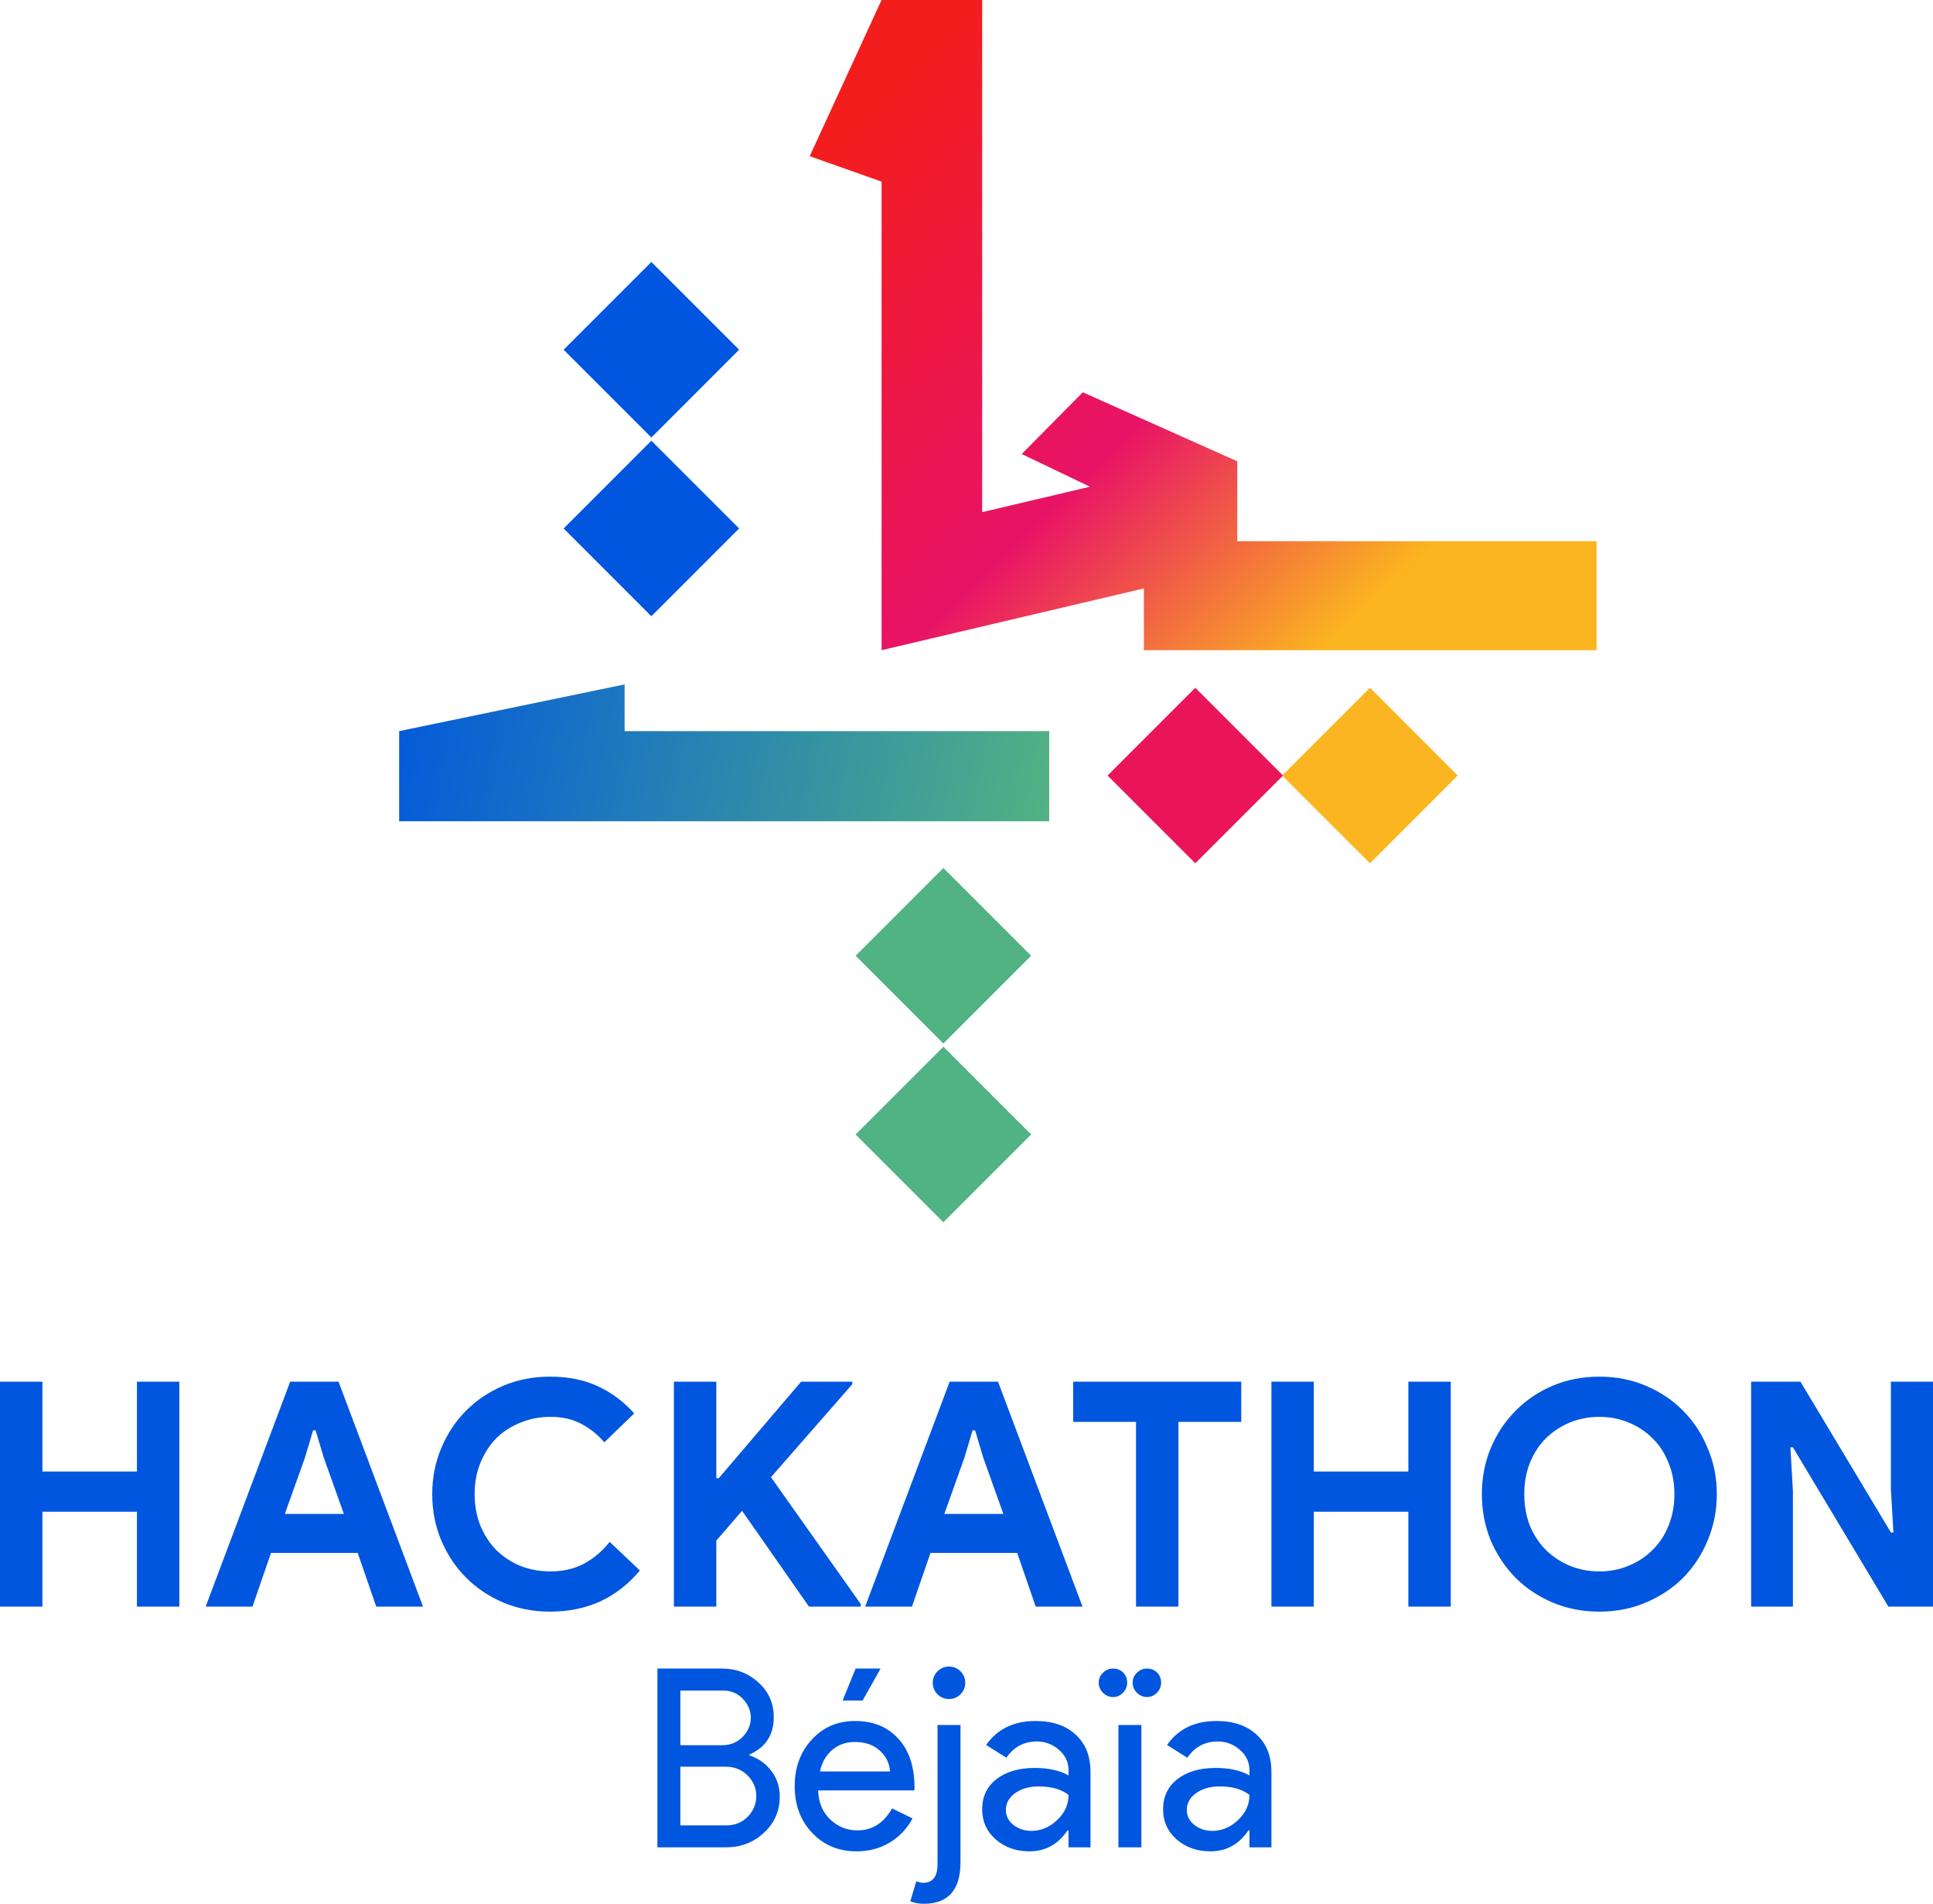 <svg width="1046" height="1030" viewBox="0 0 1046 1030" fill="none" xmlns="http://www.w3.org/2000/svg">
<path d="M863.965 351.758V292.804H669.53V249.571L585.923 212.234L552.869 245.641L589.811 263.327L531.481 277.083V0H477.039L438.152 84.501L477.039 98.256V351.758L618.977 318.351V351.758H863.965Z" fill="url(#paint0_linear_40_3128)"/>
<path d="M567.749 444.325V395.557H520.984H337.988V370.271L215.991 395.557V444.325H567.749Z" fill="url(#paint1_linear_40_3128)"/>
<path d="M304.985 285.908L352.472 238.421L399.958 285.908L352.472 333.394L304.985 285.908Z" fill="#0056DF"/>
<path d="M463.004 613.789L510.49 566.303L557.977 613.789L510.49 661.276L463.004 613.789Z" fill="#51B283"/>
<path d="M693.825 419.573L741.312 372.086L788.798 419.573L741.312 467.059L693.825 419.573Z" fill="#FBB520"/>
<path d="M599.316 419.573L646.803 372.086L694.289 419.573L646.803 467.059L599.316 419.573Z" fill="#EA1558"/>
<path d="M304.985 189.207L352.472 141.72L399.958 189.207L352.472 236.693L304.985 189.207Z" fill="#0056DF"/>
<path d="M463.004 517.086L510.49 469.599L557.977 517.086L510.49 564.572L463.004 517.086Z" fill="#51B283"/>
<path d="M947.59 747.512H974.274L1023.22 829.095H1024.58L1023.22 805.64V747.512H1046V869.207H1021.86L970.195 783.034H968.835L970.195 806.49V869.207H947.59V747.512Z" fill="#0056DF"/>
<path d="M865.452 871.926C856.387 871.926 847.945 870.283 840.127 866.997C832.422 863.711 825.737 859.235 820.071 853.57C814.406 847.791 809.93 841.049 806.644 833.344C803.471 825.525 801.885 817.197 801.885 808.359C801.885 799.521 803.471 791.249 806.644 783.544C809.93 775.726 814.406 768.984 820.071 763.318C825.737 757.539 832.422 753.007 840.127 749.721C847.945 746.435 856.387 744.792 865.452 744.792C874.517 744.792 882.901 746.435 890.606 749.721C898.425 753.007 905.167 757.539 910.832 763.318C916.498 768.984 920.917 775.726 924.09 783.544C927.376 791.249 929.019 799.521 929.019 808.359C929.019 817.197 927.376 825.525 924.09 833.344C920.917 841.049 916.498 847.791 910.832 853.57C905.167 859.235 898.425 863.711 890.606 866.997C882.901 870.283 874.517 871.926 865.452 871.926ZM865.452 850.17C871.117 850.17 876.386 849.15 881.258 847.111C886.244 845.071 890.55 842.239 894.176 838.613C897.915 834.987 900.804 830.624 902.844 825.525C904.997 820.313 906.073 814.591 906.073 808.359C906.073 802.127 904.997 796.461 902.844 791.362C900.804 786.15 897.915 781.731 894.176 778.105C890.55 774.479 886.244 771.646 881.258 769.607C876.386 767.567 871.117 766.548 865.452 766.548C859.786 766.548 854.461 767.567 849.475 769.607C844.603 771.646 840.297 774.479 836.558 778.105C832.932 781.731 830.042 786.15 827.889 791.362C825.85 796.461 824.83 802.127 824.83 808.359C824.83 814.591 825.85 820.313 827.889 825.525C830.042 830.624 832.932 834.987 836.558 838.613C840.297 842.239 844.603 845.071 849.475 847.111C854.461 849.15 859.786 850.17 865.452 850.17Z" fill="#0056DF"/>
<path d="M687.994 747.512H710.939V796.122H762.099V747.512H785.044V869.207H762.099V817.877H710.939V869.207H687.994V747.512Z" fill="#0056DF"/>
<path d="M614.736 869.207V769.267H580.743V747.512H671.674V769.267H637.681V869.207H614.736Z" fill="#0056DF"/>
<path d="M513.883 747.512H540.057L585.778 869.207H560.453L550.425 840.143H503.515L493.487 869.207H468.162L513.883 747.512ZM542.947 819.067L532.069 788.643L527.65 773.856H526.29L521.871 788.643L510.993 819.067H542.947Z" fill="#0056DF"/>
<path d="M364.667 747.512H387.612V799.691H388.972L433.503 747.512H461.207V748.871L417.186 799.181L465.796 867.847V869.207H437.752L401.549 817.367L387.612 833.514V869.207H364.667V747.512Z" fill="#0056DF"/>
<path d="M346.242 849.66C340.237 856.912 333.155 862.464 324.997 866.317C316.838 870.056 307.717 871.926 297.632 871.926C288.568 871.926 280.126 870.283 272.308 866.997C264.603 863.711 257.917 859.235 252.252 853.57C246.586 847.904 242.11 841.219 238.824 833.514C235.539 825.695 233.896 817.31 233.896 808.359C233.896 799.407 235.539 791.079 238.824 783.374C242.11 775.556 246.586 768.814 252.252 763.148C257.917 757.483 264.603 753.007 272.308 749.721C280.126 746.435 288.568 744.792 297.632 744.792C307.377 744.792 315.932 746.492 323.297 749.891C330.776 753.29 337.404 758.219 343.183 764.678L327.036 780.315C323.41 776.122 319.218 772.78 314.459 770.287C309.813 767.794 304.261 766.548 297.802 766.548C292.137 766.548 286.811 767.567 281.826 769.607C276.84 771.533 272.478 774.309 268.738 777.935C265.112 781.561 262.223 785.98 260.07 791.192C257.917 796.291 256.841 802.014 256.841 808.359C256.841 814.704 257.917 820.483 260.07 825.695C262.223 830.794 265.112 835.157 268.738 838.783C272.478 842.409 276.84 845.241 281.826 847.281C286.811 849.207 292.137 850.17 297.802 850.17C304.601 850.17 310.606 848.811 315.819 846.091C321.144 843.258 325.847 839.293 329.926 834.194L346.242 849.66Z" fill="#0056DF"/>
<path d="M157.017 747.512H183.192L228.913 869.207H203.588L193.56 840.143H146.65L136.622 869.207H111.297L157.017 747.512ZM186.081 819.067L175.204 788.643L170.785 773.856H169.425L165.006 788.643L154.128 819.067H186.081Z" fill="#0056DF"/>
<path d="M0 747.512H22.945V796.122H74.105V747.512H97.05V869.207H74.105V817.877H22.945V869.207H0V747.512Z" fill="#0056DF"/>
<path d="M642.206 979.189C642.206 982.431 643.557 985.133 646.259 987.295C649.051 989.456 652.294 990.537 655.986 990.537C661.21 990.537 665.848 988.6 669.901 984.728C674.044 980.855 676.116 976.307 676.116 971.083C672.243 968.021 666.839 966.49 659.904 966.49C654.86 966.49 650.627 967.705 647.205 970.137C643.872 972.569 642.206 975.586 642.206 979.189ZM658.283 931.094C667.469 931.094 674.72 933.571 680.033 938.525C685.347 943.388 688.004 950.098 688.004 958.654V999.453H676.116V990.267H675.575C670.442 997.832 663.597 1001.61 655.04 1001.61C647.745 1001.61 641.621 999.453 636.667 995.13C631.804 990.807 629.372 985.403 629.372 978.919C629.372 972.074 631.939 966.625 637.073 962.572C642.296 958.519 649.231 956.492 657.878 956.492C665.263 956.492 671.342 957.843 676.116 960.545V957.708C676.116 953.385 674.404 949.738 670.982 946.765C667.559 943.703 663.552 942.172 658.958 942.172C652.023 942.172 646.529 945.099 642.476 950.953L631.534 944.064C637.568 935.417 646.484 931.094 658.283 931.094Z" fill="#0056DF"/>
<path d="M609.934 910.424C609.934 912.496 609.169 914.297 607.638 915.828C606.197 917.359 604.395 918.125 602.234 918.125C600.252 918.125 598.451 917.359 596.83 915.828C595.299 914.207 594.533 912.406 594.533 910.424C594.533 908.263 595.299 906.461 596.83 905.02C598.361 903.489 600.162 902.724 602.234 902.724C604.485 902.724 606.332 903.444 607.773 904.885C609.214 906.326 609.934 908.173 609.934 910.424ZM628.307 910.424C628.307 912.496 627.542 914.297 626.011 915.828C624.57 917.359 622.768 918.125 620.607 918.125C618.625 918.125 616.824 917.359 615.203 915.828C613.672 914.207 612.906 912.406 612.906 910.424C612.906 908.263 613.672 906.461 615.203 905.02C616.734 903.489 618.535 902.724 620.607 902.724C622.859 902.724 624.705 903.444 626.146 904.885C627.587 906.326 628.307 908.173 628.307 910.424ZM617.635 933.256V999.453H605.206V933.256H617.635Z" fill="#0056DF"/>
<path d="M544.305 979.189C544.305 982.431 545.656 985.133 548.358 987.295C551.15 989.456 554.392 990.537 558.085 990.537C563.309 990.537 567.947 988.6 572 984.728C576.143 980.855 578.214 976.307 578.214 971.083C574.341 968.021 568.938 966.49 562.003 966.49C556.959 966.49 552.726 967.705 549.303 970.137C545.971 972.569 544.305 975.586 544.305 979.189ZM560.381 931.094C569.568 931.094 576.818 933.571 582.132 938.525C587.446 943.388 590.103 950.098 590.103 958.654V999.453H578.214V990.267H577.674C572.54 997.832 565.695 1001.61 557.139 1001.61C549.844 1001.61 543.719 999.453 538.766 995.13C533.902 990.807 531.471 985.403 531.471 978.919C531.471 972.074 534.038 966.625 539.171 962.572C544.395 958.519 551.33 956.492 559.976 956.492C567.361 956.492 573.441 957.843 578.214 960.545V957.708C578.214 953.385 576.503 949.738 573.081 946.765C569.658 943.703 565.65 942.172 561.057 942.172C554.122 942.172 548.628 945.099 544.575 950.953L533.632 944.064C539.667 935.417 548.583 931.094 560.381 931.094Z" fill="#0056DF"/>
<path d="M522.314 910.424C522.314 912.856 521.458 914.927 519.747 916.638C518.036 918.35 515.965 919.205 513.533 919.205C511.101 919.205 509.03 918.35 507.318 916.638C505.607 914.927 504.751 912.856 504.751 910.424C504.751 907.992 505.607 905.921 507.318 904.209C509.03 902.498 511.101 901.643 513.533 901.643C515.965 901.643 518.036 902.498 519.747 904.209C521.458 905.921 522.314 907.992 522.314 910.424ZM499.888 1029.98C497.186 1029.98 494.754 1029.53 492.593 1028.63L495.835 1017.83C497.276 1018.37 498.492 1018.64 499.483 1018.64C504.526 1018.64 507.138 1015.53 507.318 1009.31V933.255H519.747V1007.42C519.747 1022.46 513.127 1029.98 499.888 1029.98Z" fill="#0056DF"/>
<path d="M463.535 1001.61C453.808 1001.61 445.793 998.282 439.488 991.617C433.184 984.953 430.031 976.532 430.031 966.354C430.031 956.267 433.093 947.891 439.218 941.226C445.342 934.471 453.178 931.094 462.725 931.094C472.542 931.094 480.332 934.291 486.096 940.686C491.951 946.99 494.878 955.862 494.878 967.3L494.743 968.651H442.73C442.91 975.136 445.072 980.359 449.215 984.322C453.358 988.285 458.312 990.266 464.076 990.266C472.001 990.266 478.216 986.304 482.719 978.378L493.797 983.782C490.825 989.366 486.682 993.734 481.368 996.886C476.144 1000.04 470.2 1001.61 463.535 1001.61ZM443.676 958.384H481.638C481.278 953.79 479.387 950.008 475.964 947.035C472.632 943.973 468.129 942.442 462.454 942.442C457.771 942.442 453.718 943.883 450.296 946.765C446.963 949.647 444.757 953.52 443.676 958.384ZM476.505 902.724L466.778 920.016H455.97L462.995 902.724H476.505Z" fill="#0056DF"/>
<path d="M355.749 999.453V902.724H390.739C398.395 902.724 404.969 905.245 410.463 910.289C415.957 915.243 418.704 921.502 418.704 929.068C418.704 938.614 414.336 945.324 405.6 949.197V949.737C410.553 951.358 414.516 954.196 417.488 958.248C420.46 962.211 421.946 966.76 421.946 971.893C421.946 979.819 419.064 986.394 413.3 991.617C407.716 996.841 400.826 999.453 392.63 999.453H355.749ZM368.178 914.612V944.198H390.739C395.152 944.198 398.845 942.712 401.817 939.74C404.789 936.678 406.275 933.21 406.275 929.338C406.275 925.555 404.834 922.133 401.952 919.07C399.07 916.098 395.513 914.612 391.279 914.612H368.178ZM368.178 955.817V987.564H393.171C397.674 987.564 401.502 985.988 404.654 982.836C407.716 979.684 409.247 975.946 409.247 971.623C409.247 967.39 407.671 963.697 404.519 960.545C401.367 957.393 397.404 955.817 392.63 955.817H368.178Z" fill="#0056DF"/>
<defs>
<linearGradient id="paint0_linear_40_3128" x1="486.761" y1="37.337" x2="909.404" y2="471.071" gradientUnits="userSpaceOnUse">
<stop stop-color="#F31D1D"/>
<stop offset="0.375" stop-color="#E81366"/>
<stop offset="0.637" stop-color="#FBB520"/>
</linearGradient>
<linearGradient id="paint1_linear_40_3128" x1="197.692" y1="388.333" x2="563.105" y2="456.513" gradientUnits="userSpaceOnUse">
<stop stop-color="#0056DF"/>
<stop offset="1" stop-color="#51B283"/>
</linearGradient>
</defs>
</svg>
